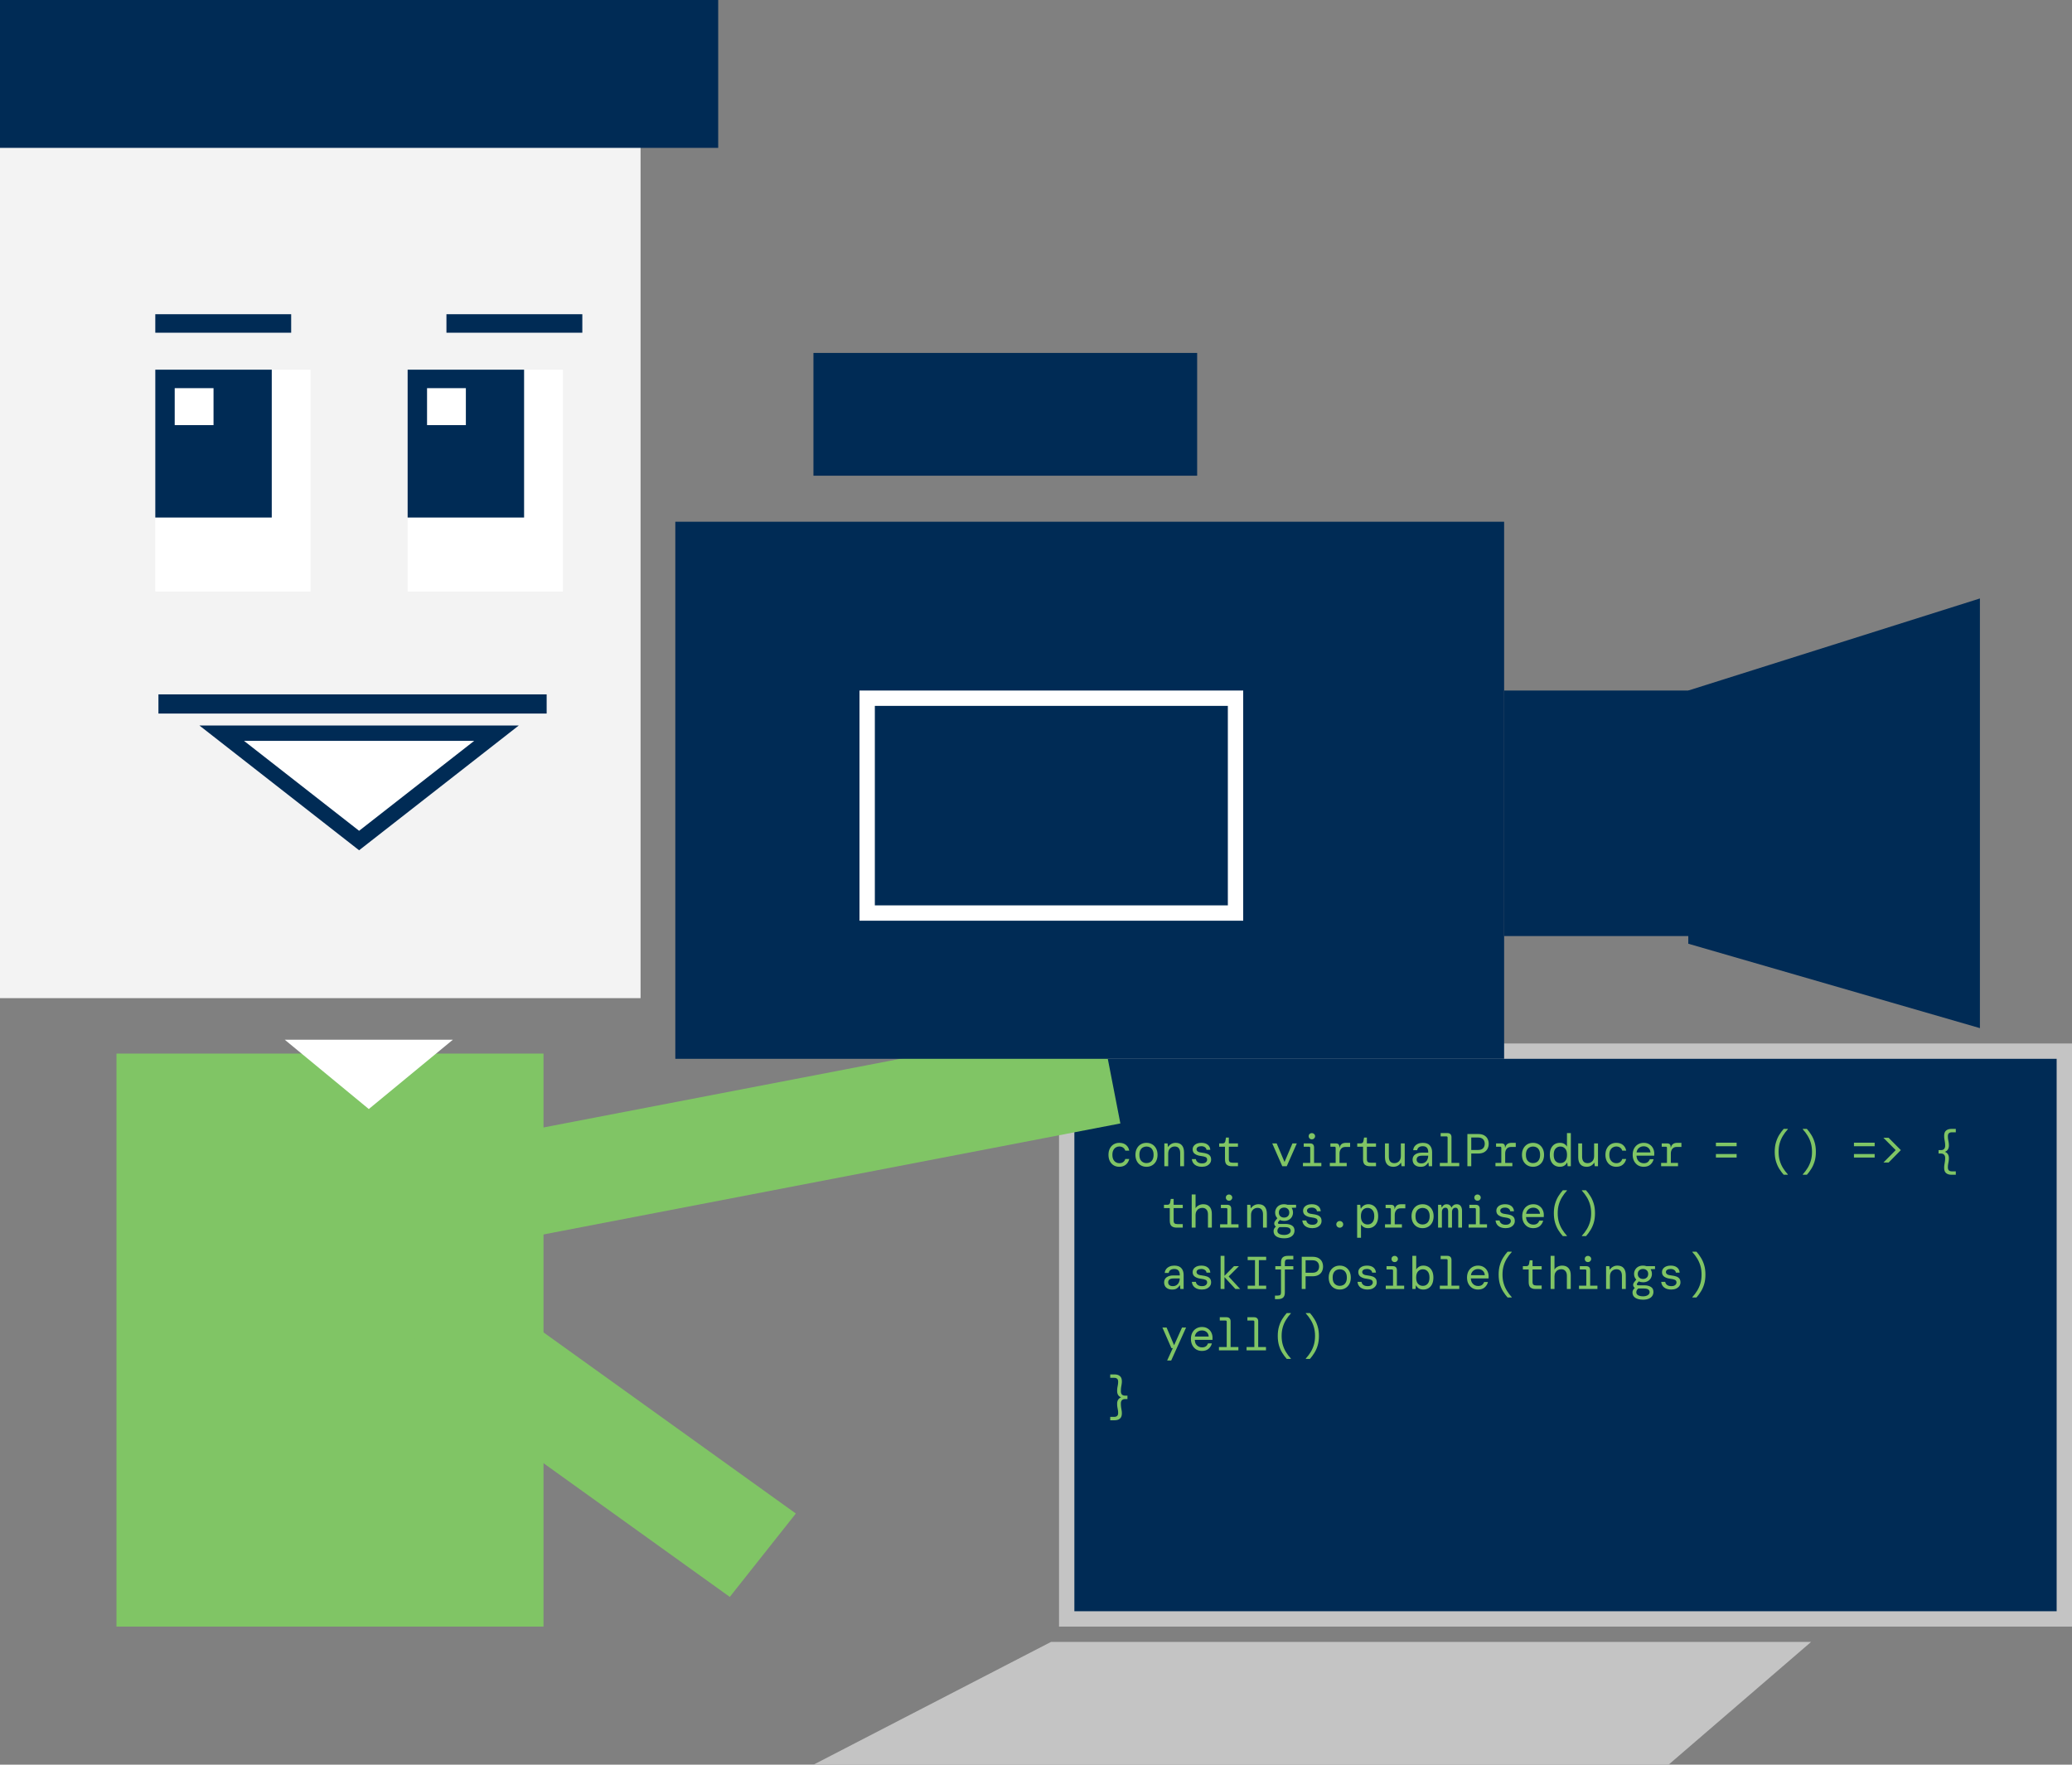 <svg width="135" height="115" viewBox="0 0 135 115" fill="none" xmlns="http://www.w3.org/2000/svg">
<rect x="0" y="0" width="135" height="115" fill="#808080" stroke="none"/>
<rect x="69.5" y="68.5" width="65" height="37" fill="#002B55" stroke="#C4C4C4"/>
<rect width="40.506" height="6.844" transform="matrix(-0.982 0.189 0.191 0.982 71.69 66.491)" fill="#80C565"/>
<rect width="41.735" height="59.023" transform="matrix(-1 0 0 1 41.735 6.023)" fill="#F3F3F3"/>
<rect width="8.853" height="1.205" transform="matrix(-1 0 0 1 37.941 20.477)" fill="#002B55"/>
<rect width="8.853" height="1.205" transform="matrix(-1 0 0 1 18.971 20.477)" fill="#002B55"/>
<rect width="46.794" height="9.636" transform="matrix(-1 0 0 1 46.794 0)" fill="#002B55"/>
<rect width="10.118" height="14.454" transform="matrix(-1 0 0 1 36.676 24.091)" fill="white"/>
<rect width="7.588" height="9.636" transform="matrix(-1 0 0 1 34.147 24.091)" fill="#002B55"/>
<rect width="2.529" height="2.409" transform="matrix(-1 0 0 1 30.353 25.295)" fill="white"/>
<rect width="10.118" height="14.454" transform="matrix(-1 0 0 1 20.235 24.091)" fill="white"/>
<rect width="7.588" height="9.636" transform="matrix(-1 0 0 1 17.706 24.091)" fill="#002B55"/>
<rect width="2.529" height="2.409" transform="matrix(-1 0 0 1 13.912 25.295)" fill="white"/>
<path d="M32.35 47.778L23.397 54.775L14.444 47.778H32.35Z" fill="white" stroke="#002B55"/>
<rect width="27.823" height="37.341" transform="matrix(-1 0 0 1 35.412 68.659)" fill="#80C565"/>
<path d="M24.029 72.273L18.553 67.756H29.506L24.029 72.273Z" fill="white"/>
<rect width="26.603" height="6.931" transform="matrix(-0.812 -0.583 -0.621 0.784 51.853 98.632)" fill="#80C565"/>
<rect x="10.323" y="45.25" width="25.294" height="1.25" fill="#002B55"/>
<rect x="44" y="34" width="54" height="35" fill="#002B55"/>
<rect x="53" y="23" width="25" height="8" fill="#002B55"/>
<path d="M110 45L129 39V67L110 61.5V45Z" fill="#002B55"/>
<rect x="98" y="45" width="25" height="16" fill="#002B55"/>
<path d="M68.476 107H118L108.714 115H53L68.476 107Z" fill="#C4C4C4"/>
<rect x="56.5" y="45.5" width="24" height="14" stroke="white"/>
<path d="M72.924 76.036C72.79 76.036 72.67 76.005 72.564 75.943C72.46 75.881 72.377 75.792 72.315 75.676C72.253 75.558 72.222 75.418 72.222 75.256C72.222 75.094 72.253 74.955 72.315 74.839C72.377 74.721 72.461 74.631 72.567 74.569C72.675 74.507 72.794 74.476 72.924 74.476C73.108 74.476 73.255 74.522 73.365 74.614C73.475 74.706 73.545 74.829 73.575 74.983H73.317C73.293 74.901 73.247 74.836 73.179 74.788C73.111 74.738 73.025 74.713 72.921 74.713C72.845 74.713 72.773 74.733 72.705 74.773C72.637 74.813 72.582 74.873 72.54 74.953C72.498 75.033 72.477 75.134 72.477 75.256C72.477 75.378 72.498 75.48 72.54 75.562C72.582 75.642 72.637 75.702 72.705 75.742C72.773 75.782 72.845 75.802 72.921 75.802C73.031 75.802 73.118 75.777 73.182 75.727C73.248 75.677 73.293 75.611 73.317 75.529H73.575C73.537 75.687 73.462 75.811 73.35 75.901C73.24 75.991 73.098 76.036 72.924 76.036ZM74.699 76.036C74.559 76.036 74.435 76.004 74.327 75.94C74.219 75.876 74.134 75.786 74.072 75.67C74.01 75.552 73.979 75.414 73.979 75.256C73.979 75.098 74.01 74.961 74.072 74.845C74.134 74.727 74.219 74.636 74.327 74.572C74.435 74.508 74.559 74.476 74.699 74.476C74.839 74.476 74.963 74.508 75.071 74.572C75.179 74.636 75.264 74.727 75.326 74.845C75.388 74.961 75.419 75.098 75.419 75.256C75.419 75.414 75.388 75.552 75.326 75.67C75.264 75.786 75.179 75.876 75.071 75.94C74.963 76.004 74.839 76.036 74.699 76.036ZM74.699 75.796C74.785 75.796 74.863 75.777 74.933 75.739C75.003 75.701 75.058 75.642 75.098 75.562C75.14 75.482 75.161 75.38 75.161 75.256C75.161 75.132 75.14 75.03 75.098 74.95C75.058 74.87 75.003 74.811 74.933 74.773C74.863 74.735 74.785 74.716 74.699 74.716C74.615 74.716 74.538 74.735 74.468 74.773C74.398 74.811 74.342 74.87 74.3 74.95C74.258 75.03 74.237 75.132 74.237 75.256C74.237 75.442 74.282 75.579 74.372 75.667C74.462 75.753 74.571 75.796 74.699 75.796ZM75.862 76V74.512H76.072L76.099 74.737H76.114C76.154 74.665 76.217 74.604 76.303 74.554C76.389 74.502 76.488 74.476 76.6 74.476C76.782 74.476 76.918 74.53 77.008 74.638C77.1 74.746 77.146 74.902 77.146 75.106V76H76.894V75.136C76.894 75.004 76.865 74.901 76.807 74.827C76.749 74.751 76.659 74.713 76.537 74.713C76.419 74.713 76.319 74.754 76.237 74.836C76.155 74.916 76.114 75.032 76.114 75.184V76H75.862ZM78.311 76.036C78.121 76.036 77.968 75.992 77.85 75.904C77.734 75.814 77.668 75.691 77.654 75.535H77.915C77.927 75.617 77.968 75.684 78.035 75.736C78.106 75.788 78.2 75.814 78.317 75.814C78.43 75.814 78.513 75.79 78.567 75.742C78.623 75.694 78.65 75.639 78.65 75.577C78.65 75.493 78.618 75.436 78.552 75.406C78.486 75.374 78.386 75.35 78.254 75.334C78.097 75.316 77.966 75.273 77.862 75.205C77.757 75.137 77.706 75.035 77.706 74.899C77.706 74.777 77.757 74.676 77.859 74.596C77.96 74.516 78.1 74.476 78.275 74.476C78.45 74.476 78.587 74.516 78.686 74.596C78.787 74.674 78.844 74.786 78.858 74.932H78.609C78.603 74.86 78.567 74.803 78.504 74.761C78.442 74.717 78.364 74.695 78.269 74.695C78.171 74.695 78.096 74.714 78.041 74.752C77.987 74.788 77.96 74.836 77.96 74.896C77.96 74.956 77.99 75.006 78.05 75.046C78.112 75.084 78.21 75.109 78.341 75.121C78.445 75.133 78.54 75.153 78.626 75.181C78.713 75.209 78.781 75.253 78.831 75.313C78.882 75.373 78.909 75.457 78.909 75.565C78.91 75.655 78.885 75.736 78.834 75.808C78.784 75.878 78.713 75.934 78.624 75.976C78.534 76.016 78.43 76.036 78.311 76.036ZM80.251 76C80.115 76 80.008 75.967 79.93 75.901C79.852 75.835 79.813 75.716 79.813 75.544V74.728H79.435V74.512H79.66C79.762 74.512 79.821 74.462 79.837 74.362L79.879 74.131H80.065V74.512H80.659V74.728H80.065V75.544C80.065 75.628 80.084 75.687 80.122 75.721C80.162 75.755 80.23 75.772 80.326 75.772H80.659V76H80.251ZM83.546 76L82.892 74.512H83.18L83.693 75.724L84.209 74.512H84.494L83.837 76H83.546ZM85.474 74.248C85.414 74.248 85.364 74.228 85.324 74.188C85.284 74.148 85.264 74.1 85.264 74.044C85.264 73.986 85.284 73.938 85.324 73.9C85.364 73.86 85.414 73.84 85.474 73.84C85.532 73.84 85.581 73.86 85.621 73.9C85.663 73.938 85.684 73.986 85.684 74.044C85.684 74.1 85.663 74.148 85.621 74.188C85.581 74.228 85.532 74.248 85.474 74.248ZM84.892 76V75.784H85.366V74.803C85.366 74.753 85.341 74.728 85.291 74.728H84.943V74.512H85.351C85.529 74.512 85.618 74.601 85.618 74.779V75.784H86.092V76H84.892ZM86.643 76V75.784H87.024V74.803C87.024 74.753 87 74.728 86.952 74.728H86.682V74.512H87.045C87.111 74.512 87.164 74.53 87.204 74.566C87.244 74.602 87.264 74.655 87.264 74.725V74.788H87.276C87.3 74.688 87.345 74.611 87.411 74.557C87.479 74.503 87.573 74.476 87.693 74.476H87.966V74.743H87.657C87.535 74.743 87.441 74.784 87.375 74.866C87.309 74.946 87.276 75.049 87.276 75.175V75.784H87.744V76H86.643ZM89.246 76C89.109 76 89.002 75.967 88.924 75.901C88.847 75.835 88.808 75.716 88.808 75.544V74.728H88.43V74.512H88.654C88.757 74.512 88.816 74.462 88.832 74.362L88.874 74.131H89.059V74.512H89.653V74.728H89.059V75.544C89.059 75.628 89.079 75.687 89.117 75.721C89.156 75.755 89.225 75.772 89.32 75.772H89.653V76H89.246ZM90.783 76.036C90.603 76.036 90.467 75.982 90.375 75.874C90.283 75.766 90.237 75.61 90.237 75.406V74.512H90.489V75.376C90.489 75.508 90.518 75.612 90.576 75.688C90.636 75.762 90.726 75.799 90.846 75.799C90.966 75.799 91.067 75.759 91.149 75.679C91.231 75.597 91.272 75.48 91.272 75.328V74.512H91.524V76H91.314L91.287 75.775H91.272C91.232 75.847 91.169 75.909 91.083 75.961C90.997 76.011 90.897 76.036 90.783 76.036ZM92.561 76.036C92.443 76.036 92.345 76.015 92.267 75.973C92.189 75.931 92.131 75.876 92.093 75.808C92.055 75.738 92.036 75.662 92.036 75.58C92.036 75.428 92.091 75.313 92.201 75.235C92.313 75.155 92.462 75.115 92.648 75.115H93.056V75.085C93.056 74.825 92.937 74.695 92.699 74.695C92.603 74.695 92.522 74.716 92.456 74.758C92.392 74.8 92.351 74.866 92.333 74.956H92.075C92.085 74.856 92.118 74.77 92.174 74.698C92.232 74.626 92.306 74.571 92.396 74.533C92.486 74.495 92.587 74.476 92.699 74.476C92.911 74.476 93.065 74.532 93.161 74.644C93.259 74.754 93.308 74.901 93.308 75.085V76H93.092L93.071 75.769H93.05C93.006 75.841 92.947 75.904 92.873 75.958C92.801 76.01 92.697 76.036 92.561 76.036ZM92.606 75.814C92.702 75.814 92.783 75.791 92.849 75.745C92.917 75.699 92.968 75.638 93.002 75.562C93.038 75.486 93.056 75.403 93.056 75.313H92.669C92.533 75.313 92.437 75.336 92.381 75.382C92.327 75.428 92.3 75.489 92.3 75.565C92.3 75.643 92.326 75.704 92.378 75.748C92.43 75.792 92.506 75.814 92.606 75.814ZM93.811 76V75.784H94.318V74.131C94.318 74.081 94.293 74.056 94.243 74.056H93.865V73.84H94.303C94.389 73.84 94.455 73.863 94.501 73.909C94.547 73.955 94.57 74.021 94.57 74.107V75.784H95.077V76H93.811ZM95.607 76V73.9H96.306C96.466 73.9 96.597 73.929 96.699 73.987C96.801 74.045 96.876 74.122 96.924 74.218C96.972 74.314 96.996 74.42 96.996 74.536C96.996 74.652 96.972 74.758 96.924 74.854C96.876 74.95 96.801 75.027 96.699 75.085C96.597 75.143 96.466 75.172 96.306 75.172H95.859V76H95.607ZM95.859 74.941H96.3C96.448 74.941 96.558 74.904 96.63 74.83C96.702 74.754 96.738 74.656 96.738 74.536C96.738 74.416 96.702 74.318 96.63 74.242C96.558 74.166 96.448 74.128 96.3 74.128H95.859V74.941ZM97.436 76V75.784H97.817V74.803C97.817 74.753 97.793 74.728 97.745 74.728H97.475V74.512H97.838C97.904 74.512 97.957 74.53 97.997 74.566C98.037 74.602 98.057 74.655 98.057 74.725V74.788H98.069C98.093 74.688 98.138 74.611 98.204 74.557C98.272 74.503 98.366 74.476 98.486 74.476H98.759V74.743H98.45C98.328 74.743 98.234 74.784 98.168 74.866C98.102 74.946 98.069 75.049 98.069 75.175V75.784H98.537V76H97.436ZM99.882 76.036C99.742 76.036 99.618 76.004 99.51 75.94C99.402 75.876 99.317 75.786 99.255 75.67C99.193 75.552 99.162 75.414 99.162 75.256C99.162 75.098 99.193 74.961 99.255 74.845C99.317 74.727 99.402 74.636 99.51 74.572C99.618 74.508 99.742 74.476 99.882 74.476C100.022 74.476 100.146 74.508 100.254 74.572C100.362 74.636 100.447 74.727 100.509 74.845C100.571 74.961 100.602 75.098 100.602 75.256C100.602 75.414 100.571 75.552 100.509 75.67C100.447 75.786 100.362 75.876 100.254 75.94C100.146 76.004 100.022 76.036 99.882 76.036ZM99.882 75.796C99.968 75.796 100.046 75.777 100.116 75.739C100.186 75.701 100.241 75.642 100.281 75.562C100.323 75.482 100.344 75.38 100.344 75.256C100.344 75.132 100.323 75.03 100.281 74.95C100.241 74.87 100.186 74.811 100.116 74.773C100.046 74.735 99.968 74.716 99.882 74.716C99.798 74.716 99.721 74.735 99.651 74.773C99.581 74.811 99.525 74.87 99.483 74.95C99.441 75.03 99.42 75.132 99.42 75.256C99.42 75.442 99.465 75.579 99.555 75.667C99.645 75.753 99.754 75.796 99.882 75.796ZM101.63 76.036C101.504 76.036 101.391 76.006 101.291 75.946C101.193 75.886 101.116 75.798 101.06 75.682C101.004 75.564 100.976 75.421 100.976 75.253C100.976 75.087 101.004 74.946 101.06 74.83C101.116 74.714 101.193 74.626 101.291 74.566C101.391 74.506 101.504 74.476 101.63 74.476C101.748 74.476 101.845 74.499 101.921 74.545C101.999 74.591 102.057 74.651 102.095 74.725V73.84H102.347V76H102.14L102.113 75.769H102.095C102.055 75.851 101.996 75.916 101.918 75.964C101.84 76.012 101.744 76.036 101.63 76.036ZM101.663 75.796C101.789 75.796 101.893 75.752 101.975 75.664C102.057 75.574 102.098 75.438 102.098 75.256C102.098 75.074 102.057 74.939 101.975 74.851C101.893 74.761 101.789 74.716 101.663 74.716C101.537 74.716 101.433 74.761 101.351 74.851C101.271 74.939 101.231 75.074 101.231 75.256C101.231 75.438 101.271 75.574 101.351 75.664C101.433 75.752 101.537 75.796 101.663 75.796ZM103.375 76.036C103.195 76.036 103.059 75.982 102.967 75.874C102.875 75.766 102.829 75.61 102.829 75.406V74.512H103.081V75.376C103.081 75.508 103.11 75.612 103.168 75.688C103.228 75.762 103.318 75.799 103.438 75.799C103.558 75.799 103.659 75.759 103.741 75.679C103.823 75.597 103.864 75.48 103.864 75.328V74.512H104.116V76H103.906L103.879 75.775H103.864C103.824 75.847 103.761 75.909 103.675 75.961C103.589 76.011 103.489 76.036 103.375 76.036ZM105.303 76.036C105.169 76.036 105.049 76.005 104.943 75.943C104.839 75.881 104.756 75.792 104.694 75.676C104.632 75.558 104.601 75.418 104.601 75.256C104.601 75.094 104.632 74.955 104.694 74.839C104.756 74.721 104.84 74.631 104.946 74.569C105.054 74.507 105.173 74.476 105.303 74.476C105.487 74.476 105.634 74.522 105.744 74.614C105.854 74.706 105.924 74.829 105.954 74.983H105.696C105.672 74.901 105.626 74.836 105.558 74.788C105.49 74.738 105.404 74.713 105.3 74.713C105.224 74.713 105.152 74.733 105.084 74.773C105.016 74.813 104.961 74.873 104.919 74.953C104.877 75.033 104.856 75.134 104.856 75.256C104.856 75.378 104.877 75.48 104.919 75.562C104.961 75.642 105.016 75.702 105.084 75.742C105.152 75.782 105.224 75.802 105.3 75.802C105.41 75.802 105.497 75.777 105.561 75.727C105.627 75.677 105.672 75.611 105.696 75.529H105.954C105.916 75.687 105.841 75.811 105.729 75.901C105.619 75.991 105.477 76.036 105.303 76.036ZM107.093 76.036C106.953 76.036 106.829 76.004 106.721 75.94C106.615 75.874 106.531 75.783 106.469 75.667C106.407 75.549 106.376 75.412 106.376 75.256C106.376 75.1 106.406 74.964 106.466 74.848C106.528 74.73 106.613 74.639 106.721 74.575C106.829 74.509 106.955 74.476 107.099 74.476C107.243 74.476 107.366 74.509 107.468 74.575C107.57 74.639 107.648 74.724 107.702 74.83C107.756 74.936 107.783 75.05 107.783 75.172C107.783 75.194 107.782 75.216 107.78 75.238C107.78 75.26 107.78 75.285 107.78 75.313H106.625C106.631 75.423 106.656 75.515 106.7 75.589C106.746 75.661 106.803 75.715 106.871 75.751C106.941 75.787 107.015 75.805 107.093 75.805C107.203 75.805 107.289 75.782 107.351 75.736C107.413 75.69 107.46 75.626 107.492 75.544H107.741C107.707 75.682 107.636 75.799 107.528 75.895C107.42 75.989 107.275 76.036 107.093 76.036ZM107.093 74.701C106.977 74.701 106.875 74.736 106.787 74.806C106.701 74.876 106.648 74.974 106.628 75.1H107.534C107.526 74.976 107.481 74.879 107.399 74.809C107.319 74.737 107.217 74.701 107.093 74.701ZM108.229 76V75.784H108.61V74.803C108.61 74.753 108.586 74.728 108.538 74.728H108.268V74.512H108.631C108.697 74.512 108.75 74.53 108.79 74.566C108.83 74.602 108.85 74.655 108.85 74.725V74.788H108.862C108.886 74.688 108.931 74.611 108.997 74.557C109.065 74.503 109.159 74.476 109.279 74.476H109.552V74.743H109.243C109.121 74.743 109.027 74.784 108.961 74.866C108.895 74.946 108.862 75.049 108.862 75.175V75.784H109.33V76H108.229ZM111.799 74.695V74.467H113.149V74.695H111.799ZM111.799 75.433V75.205H113.149V75.433H111.799ZM116.216 76.555C116.112 76.439 116.015 76.309 115.925 76.165C115.837 76.023 115.766 75.862 115.712 75.682C115.658 75.5 115.631 75.293 115.631 75.061C115.631 74.829 115.658 74.623 115.712 74.443C115.766 74.261 115.837 74.099 115.925 73.957C116.015 73.813 116.112 73.683 116.216 73.567H116.483V73.594C116.363 73.724 116.258 73.863 116.168 74.011C116.078 74.157 116.008 74.316 115.958 74.488C115.908 74.66 115.883 74.851 115.883 75.061C115.883 75.271 115.908 75.462 115.958 75.634C116.008 75.806 116.078 75.965 116.168 76.111C116.258 76.259 116.363 76.398 116.483 76.528V76.555H116.216ZM117.46 76.555V76.528C117.58 76.398 117.685 76.259 117.775 76.111C117.865 75.965 117.935 75.806 117.985 75.634C118.035 75.462 118.06 75.271 118.06 75.061C118.06 74.851 118.035 74.66 117.985 74.488C117.935 74.316 117.865 74.157 117.775 74.011C117.685 73.863 117.58 73.724 117.46 73.594V73.567H117.727C117.831 73.683 117.927 73.813 118.015 73.957C118.105 74.099 118.177 74.261 118.231 74.443C118.285 74.623 118.312 74.829 118.312 75.061C118.312 75.293 118.285 75.5 118.231 75.682C118.177 75.862 118.105 76.023 118.015 76.165C117.927 76.309 117.831 76.439 117.727 76.555H117.46ZM120.793 74.695V74.467H122.143V74.695H120.793ZM120.793 75.433V75.205H122.143V75.433H120.793ZM122.712 75.76L123.504 74.959V74.941L122.712 74.146H123.051L123.849 74.95L123.051 75.76H122.712ZM127.141 76.555C126.997 76.555 126.882 76.519 126.796 76.447C126.712 76.377 126.67 76.264 126.67 76.108C126.67 76.032 126.675 75.964 126.685 75.904C126.697 75.842 126.708 75.776 126.718 75.706C126.73 75.636 126.736 75.552 126.736 75.454C126.736 75.368 126.713 75.3 126.667 75.25C126.623 75.198 126.55 75.172 126.448 75.172H126.307V74.95H126.448C126.55 74.95 126.623 74.925 126.667 74.875C126.713 74.823 126.736 74.754 126.736 74.668C126.736 74.568 126.73 74.484 126.718 74.416C126.708 74.346 126.697 74.281 126.685 74.221C126.675 74.159 126.67 74.09 126.67 74.014C126.67 73.858 126.712 73.745 126.796 73.675C126.882 73.603 126.997 73.567 127.141 73.567H127.429V73.789H127.168C127.086 73.789 127.023 73.809 126.979 73.849C126.935 73.887 126.913 73.951 126.913 74.041C126.913 74.121 126.918 74.191 126.928 74.251C126.94 74.309 126.951 74.369 126.961 74.431C126.973 74.491 126.979 74.564 126.979 74.65C126.979 74.756 126.956 74.844 126.91 74.914C126.864 74.982 126.804 75.029 126.73 75.055V75.067C126.804 75.093 126.864 75.141 126.91 75.211C126.956 75.279 126.979 75.366 126.979 75.472C126.979 75.558 126.973 75.632 126.961 75.694C126.951 75.754 126.94 75.814 126.928 75.874C126.918 75.932 126.913 76.001 126.913 76.081C126.913 76.171 126.935 76.235 126.979 76.273C127.023 76.313 127.086 76.333 127.168 76.333H127.429V76.555H127.141ZM76.654 80C76.518 80 76.411 79.967 76.333 79.901C76.255 79.835 76.216 79.716 76.216 79.544V78.728H75.838V78.512H76.063C76.165 78.512 76.224 78.462 76.24 78.362L76.282 78.131H76.468V78.512H77.062V78.728H76.468V79.544C76.468 79.628 76.487 79.687 76.525 79.721C76.565 79.755 76.633 79.772 76.729 79.772H77.062V80H76.654ZM77.645 80V77.84H77.897V78.737C77.938 78.661 78.004 78.599 78.096 78.551C78.188 78.501 78.288 78.476 78.398 78.476C78.581 78.476 78.719 78.531 78.812 78.641C78.909 78.751 78.957 78.905 78.957 79.103V80H78.704V79.136C78.704 79.002 78.671 78.898 78.606 78.824C78.541 78.75 78.451 78.713 78.335 78.713C78.255 78.713 78.183 78.731 78.117 78.767C78.05 78.803 77.998 78.856 77.957 78.926C77.918 78.996 77.897 79.082 77.897 79.184V80H77.645ZM80.077 78.248C80.017 78.248 79.967 78.228 79.927 78.188C79.887 78.148 79.867 78.1 79.867 78.044C79.867 77.986 79.887 77.938 79.927 77.9C79.967 77.86 80.017 77.84 80.077 77.84C80.135 77.84 80.184 77.86 80.224 77.9C80.266 77.938 80.287 77.986 80.287 78.044C80.287 78.1 80.266 78.148 80.224 78.188C80.184 78.228 80.135 78.248 80.077 78.248ZM79.495 80V79.784H79.969V78.803C79.969 78.753 79.944 78.728 79.894 78.728H79.546V78.512H79.954C80.132 78.512 80.221 78.601 80.221 78.779V79.784H80.695V80H79.495ZM81.258 80V78.512H81.468L81.495 78.737H81.51C81.55 78.665 81.613 78.604 81.699 78.554C81.785 78.502 81.884 78.476 81.996 78.476C82.178 78.476 82.314 78.53 82.404 78.638C82.496 78.746 82.542 78.902 82.542 79.106V80H82.29V79.136C82.29 79.004 82.261 78.901 82.203 78.827C82.145 78.751 82.055 78.713 81.933 78.713C81.815 78.713 81.715 78.754 81.633 78.836C81.551 78.916 81.51 79.032 81.51 79.184V80H81.258ZM83.666 79.562C83.562 79.562 83.469 79.543 83.387 79.505L83.285 79.628C83.263 79.658 83.257 79.688 83.267 79.718C83.279 79.746 83.308 79.76 83.354 79.76H83.747C83.925 79.76 84.069 79.795 84.179 79.865C84.289 79.933 84.344 80.042 84.344 80.192C84.344 80.282 84.321 80.365 84.275 80.441C84.229 80.517 84.156 80.578 84.056 80.624C83.958 80.672 83.829 80.696 83.669 80.696C83.461 80.696 83.294 80.657 83.168 80.579C83.042 80.501 82.979 80.382 82.979 80.222C82.979 80.164 82.993 80.11 83.021 80.06C83.051 80.012 83.088 79.969 83.132 79.931C83.074 79.895 83.038 79.841 83.024 79.769C83.012 79.697 83.034 79.626 83.09 79.556L83.225 79.388C83.129 79.288 83.081 79.165 83.081 79.019C83.081 78.923 83.104 78.834 83.15 78.752C83.196 78.668 83.262 78.601 83.348 78.551C83.436 78.501 83.542 78.476 83.666 78.476C83.746 78.476 83.82 78.488 83.888 78.512H84.446V78.701L84.167 78.71V78.731C84.219 78.817 84.245 78.913 84.245 79.019C84.245 79.115 84.222 79.205 84.176 79.289C84.132 79.371 84.066 79.437 83.978 79.487C83.892 79.537 83.788 79.562 83.666 79.562ZM83.666 79.346C83.764 79.346 83.844 79.317 83.906 79.259C83.97 79.201 84.002 79.121 84.002 79.019C84.002 78.917 83.97 78.838 83.906 78.782C83.844 78.724 83.764 78.695 83.666 78.695C83.566 78.695 83.484 78.724 83.42 78.782C83.356 78.838 83.324 78.917 83.324 79.019C83.324 79.121 83.356 79.201 83.42 79.259C83.484 79.317 83.566 79.346 83.666 79.346ZM83.228 80.213C83.228 80.301 83.269 80.367 83.351 80.411C83.433 80.455 83.539 80.477 83.669 80.477C83.795 80.477 83.897 80.452 83.975 80.402C84.055 80.352 84.095 80.285 84.095 80.201C84.095 80.135 84.067 80.079 84.011 80.033C83.955 79.989 83.852 79.967 83.702 79.967H83.363C83.273 80.033 83.228 80.115 83.228 80.213ZM85.507 80.036C85.317 80.036 85.163 79.992 85.045 79.904C84.929 79.814 84.864 79.691 84.85 79.535H85.111C85.123 79.617 85.163 79.684 85.231 79.736C85.301 79.788 85.395 79.814 85.513 79.814C85.625 79.814 85.708 79.79 85.762 79.742C85.818 79.694 85.846 79.639 85.846 79.577C85.846 79.493 85.813 79.436 85.747 79.406C85.681 79.374 85.582 79.35 85.45 79.334C85.292 79.316 85.161 79.273 85.057 79.205C84.953 79.137 84.901 79.035 84.901 78.899C84.901 78.777 84.952 78.676 85.054 78.596C85.156 78.516 85.295 78.476 85.471 78.476C85.645 78.476 85.782 78.516 85.882 78.596C85.982 78.674 86.039 78.786 86.053 78.932H85.804C85.798 78.86 85.763 78.803 85.699 78.761C85.637 78.717 85.559 78.695 85.465 78.695C85.367 78.695 85.291 78.714 85.237 78.752C85.183 78.788 85.156 78.836 85.156 78.896C85.156 78.956 85.186 79.006 85.246 79.046C85.308 79.084 85.405 79.109 85.537 79.121C85.641 79.133 85.736 79.153 85.822 79.181C85.908 79.209 85.976 79.253 86.026 79.313C86.078 79.373 86.104 79.457 86.104 79.565C86.106 79.655 86.081 79.736 86.029 79.808C85.979 79.878 85.909 79.934 85.819 79.976C85.729 80.016 85.625 80.036 85.507 80.036ZM87.291 80.006C87.229 80.006 87.176 79.985 87.132 79.943C87.088 79.901 87.066 79.849 87.066 79.787C87.066 79.727 87.088 79.676 87.132 79.634C87.176 79.592 87.229 79.571 87.291 79.571C87.353 79.571 87.406 79.592 87.45 79.634C87.494 79.676 87.516 79.727 87.516 79.787C87.516 79.849 87.494 79.901 87.45 79.943C87.406 79.985 87.353 80.006 87.291 80.006ZM88.424 80.66V78.512H88.627L88.657 78.758H88.675C88.713 78.678 88.775 78.611 88.859 78.557C88.942 78.503 89.041 78.476 89.156 78.476C89.275 78.476 89.383 78.506 89.48 78.566C89.578 78.626 89.654 78.715 89.71 78.833C89.766 78.949 89.794 79.091 89.794 79.259C89.794 79.425 89.766 79.566 89.707 79.682C89.651 79.798 89.573 79.886 89.474 79.946C89.376 80.006 89.263 80.036 89.135 80.036C89.02 80.036 88.924 80.012 88.844 79.964C88.766 79.914 88.71 79.856 88.675 79.79V80.66H88.424ZM89.105 79.796C89.231 79.796 89.335 79.752 89.416 79.664C89.499 79.574 89.54 79.438 89.54 79.256C89.54 79.074 89.499 78.939 89.416 78.851C89.335 78.761 89.231 78.716 89.105 78.716C88.978 78.716 88.874 78.761 88.793 78.851C88.71 78.939 88.669 79.074 88.669 79.256C88.669 79.438 88.71 79.574 88.793 79.664C88.874 79.752 88.978 79.796 89.105 79.796ZM90.24 80V79.784H90.621V78.803C90.621 78.753 90.597 78.728 90.549 78.728H90.279V78.512H90.642C90.708 78.512 90.761 78.53 90.801 78.566C90.841 78.602 90.861 78.655 90.861 78.725V78.788H90.873C90.897 78.688 90.942 78.611 91.008 78.557C91.076 78.503 91.17 78.476 91.29 78.476H91.563V78.743H91.254C91.132 78.743 91.038 78.784 90.972 78.866C90.906 78.946 90.873 79.049 90.873 79.175V79.784H91.341V80H90.24ZM92.687 80.036C92.547 80.036 92.423 80.004 92.315 79.94C92.207 79.876 92.122 79.786 92.06 79.67C91.998 79.552 91.967 79.414 91.967 79.256C91.967 79.098 91.998 78.961 92.06 78.845C92.122 78.727 92.207 78.636 92.315 78.572C92.423 78.508 92.547 78.476 92.687 78.476C92.827 78.476 92.951 78.508 93.059 78.572C93.167 78.636 93.252 78.727 93.314 78.845C93.376 78.961 93.407 79.098 93.407 79.256C93.407 79.414 93.376 79.552 93.314 79.67C93.252 79.786 93.167 79.876 93.059 79.94C92.951 80.004 92.827 80.036 92.687 80.036ZM92.687 79.796C92.773 79.796 92.851 79.777 92.921 79.739C92.991 79.701 93.046 79.642 93.086 79.562C93.128 79.482 93.149 79.38 93.149 79.256C93.149 79.132 93.128 79.03 93.086 78.95C93.046 78.87 92.991 78.811 92.921 78.773C92.851 78.735 92.773 78.716 92.687 78.716C92.603 78.716 92.526 78.735 92.456 78.773C92.386 78.811 92.33 78.87 92.288 78.95C92.246 79.03 92.225 79.132 92.225 79.256C92.225 79.442 92.27 79.579 92.36 79.667C92.45 79.753 92.559 79.796 92.687 79.796ZM93.697 80V78.512H93.904L93.931 78.686H93.946C93.972 78.626 94.011 78.576 94.063 78.536C94.117 78.496 94.182 78.476 94.258 78.476C94.334 78.476 94.398 78.495 94.45 78.533C94.504 78.569 94.543 78.62 94.567 78.686H94.579C94.605 78.626 94.647 78.576 94.705 78.536C94.763 78.496 94.833 78.476 94.915 78.476C95.029 78.476 95.114 78.515 95.17 78.593C95.228 78.669 95.257 78.771 95.257 78.899V80H95.011V78.938C95.011 78.866 94.996 78.809 94.966 78.767C94.938 78.725 94.892 78.704 94.828 78.704C94.762 78.704 94.708 78.729 94.666 78.779C94.624 78.829 94.603 78.9 94.603 78.992V80H94.354V78.938C94.354 78.866 94.34 78.809 94.312 78.767C94.284 78.725 94.238 78.704 94.174 78.704C94.108 78.704 94.053 78.729 94.009 78.779C93.967 78.829 93.946 78.9 93.946 78.992V80H93.697ZM96.267 78.248C96.207 78.248 96.157 78.228 96.117 78.188C96.077 78.148 96.057 78.1 96.057 78.044C96.057 77.986 96.077 77.938 96.117 77.9C96.157 77.86 96.207 77.84 96.267 77.84C96.325 77.84 96.374 77.86 96.414 77.9C96.456 77.938 96.477 77.986 96.477 78.044C96.477 78.1 96.456 78.148 96.414 78.188C96.374 78.228 96.325 78.248 96.267 78.248ZM95.685 80V79.784H96.159V78.803C96.159 78.753 96.134 78.728 96.084 78.728H95.736V78.512H96.144C96.322 78.512 96.411 78.601 96.411 78.779V79.784H96.885V80H95.685ZM98.099 80.036C97.909 80.036 97.755 79.992 97.637 79.904C97.521 79.814 97.456 79.691 97.442 79.535H97.703C97.715 79.617 97.755 79.684 97.823 79.736C97.893 79.788 97.987 79.814 98.105 79.814C98.217 79.814 98.3 79.79 98.354 79.742C98.41 79.694 98.438 79.639 98.438 79.577C98.438 79.493 98.405 79.436 98.339 79.406C98.273 79.374 98.174 79.35 98.042 79.334C97.884 79.316 97.753 79.273 97.649 79.205C97.545 79.137 97.493 79.035 97.493 78.899C97.493 78.777 97.544 78.676 97.646 78.596C97.748 78.516 97.887 78.476 98.063 78.476C98.237 78.476 98.374 78.516 98.474 78.596C98.574 78.674 98.631 78.786 98.645 78.932H98.396C98.39 78.86 98.355 78.803 98.291 78.761C98.229 78.717 98.151 78.695 98.057 78.695C97.959 78.695 97.883 78.714 97.829 78.752C97.775 78.788 97.748 78.836 97.748 78.896C97.748 78.956 97.778 79.006 97.838 79.046C97.9 79.084 97.997 79.109 98.129 79.121C98.233 79.133 98.328 79.153 98.414 79.181C98.5 79.209 98.568 79.253 98.618 79.313C98.67 79.373 98.696 79.457 98.696 79.565C98.698 79.655 98.673 79.736 98.621 79.808C98.571 79.878 98.501 79.934 98.411 79.976C98.321 80.016 98.217 80.036 98.099 80.036ZM99.897 80.036C99.757 80.036 99.633 80.004 99.525 79.94C99.419 79.874 99.335 79.783 99.273 79.667C99.211 79.549 99.18 79.412 99.18 79.256C99.18 79.1 99.21 78.964 99.27 78.848C99.332 78.73 99.417 78.639 99.525 78.575C99.633 78.509 99.759 78.476 99.903 78.476C100.047 78.476 100.17 78.509 100.272 78.575C100.374 78.639 100.452 78.724 100.506 78.83C100.56 78.936 100.587 79.05 100.587 79.172C100.587 79.194 100.586 79.216 100.584 79.238C100.584 79.26 100.584 79.285 100.584 79.313H99.429C99.435 79.423 99.46 79.515 99.504 79.589C99.55 79.661 99.607 79.715 99.675 79.751C99.745 79.787 99.819 79.805 99.897 79.805C100.007 79.805 100.093 79.782 100.155 79.736C100.217 79.69 100.264 79.626 100.296 79.544H100.545C100.511 79.682 100.44 79.799 100.332 79.895C100.224 79.989 100.079 80.036 99.897 80.036ZM99.897 78.701C99.781 78.701 99.679 78.736 99.591 78.806C99.505 78.876 99.452 78.974 99.432 79.1H100.338C100.33 78.976 100.285 78.879 100.203 78.809C100.123 78.737 100.021 78.701 99.897 78.701ZM101.825 80.555C101.721 80.439 101.624 80.309 101.534 80.165C101.446 80.023 101.375 79.862 101.321 79.682C101.267 79.5 101.24 79.293 101.24 79.061C101.24 78.829 101.267 78.623 101.321 78.443C101.375 78.261 101.446 78.099 101.534 77.957C101.624 77.813 101.721 77.683 101.825 77.567H102.092V77.594C101.972 77.724 101.867 77.863 101.777 78.011C101.687 78.157 101.617 78.316 101.567 78.488C101.517 78.66 101.492 78.851 101.492 79.061C101.492 79.271 101.517 79.462 101.567 79.634C101.617 79.806 101.687 79.965 101.777 80.111C101.867 80.259 101.972 80.398 102.092 80.528V80.555H101.825ZM103.069 80.555V80.528C103.189 80.398 103.294 80.259 103.384 80.111C103.474 79.965 103.544 79.806 103.594 79.634C103.644 79.462 103.669 79.271 103.669 79.061C103.669 78.851 103.644 78.66 103.594 78.488C103.544 78.316 103.474 78.157 103.384 78.011C103.294 77.863 103.189 77.724 103.069 77.594V77.567H103.336C103.44 77.683 103.536 77.813 103.624 77.957C103.714 78.099 103.786 78.261 103.84 78.443C103.894 78.623 103.921 78.829 103.921 79.061C103.921 79.293 103.894 79.5 103.84 79.682C103.786 79.862 103.714 80.023 103.624 80.165C103.536 80.309 103.44 80.439 103.336 80.555H103.069ZM76.372 84.036C76.254 84.036 76.156 84.015 76.078 83.973C76 83.931 75.942 83.876 75.904 83.808C75.866 83.738 75.847 83.662 75.847 83.58C75.847 83.428 75.902 83.313 76.012 83.235C76.124 83.155 76.273 83.115 76.459 83.115H76.867V83.085C76.867 82.825 76.748 82.695 76.51 82.695C76.414 82.695 76.333 82.716 76.267 82.758C76.203 82.8 76.162 82.866 76.144 82.956H75.886C75.896 82.856 75.929 82.77 75.985 82.698C76.043 82.626 76.117 82.571 76.207 82.533C76.297 82.495 76.398 82.476 76.51 82.476C76.722 82.476 76.876 82.532 76.972 82.644C77.07 82.754 77.119 82.901 77.119 83.085V84H76.903L76.882 83.769H76.861C76.817 83.841 76.758 83.904 76.684 83.958C76.612 84.01 76.508 84.036 76.372 84.036ZM76.417 83.814C76.513 83.814 76.594 83.791 76.66 83.745C76.728 83.699 76.779 83.638 76.813 83.562C76.849 83.486 76.867 83.403 76.867 83.313H76.48C76.344 83.313 76.248 83.336 76.192 83.382C76.138 83.428 76.111 83.489 76.111 83.565C76.111 83.643 76.137 83.704 76.189 83.748C76.241 83.792 76.317 83.814 76.417 83.814ZM78.311 84.036C78.121 84.036 77.968 83.992 77.85 83.904C77.734 83.814 77.668 83.691 77.654 83.535H77.915C77.927 83.617 77.968 83.684 78.035 83.736C78.106 83.788 78.2 83.814 78.317 83.814C78.43 83.814 78.513 83.79 78.567 83.742C78.623 83.694 78.65 83.639 78.65 83.577C78.65 83.493 78.618 83.436 78.552 83.406C78.486 83.374 78.386 83.35 78.254 83.334C78.097 83.316 77.966 83.273 77.862 83.205C77.757 83.137 77.706 83.035 77.706 82.899C77.706 82.777 77.757 82.676 77.859 82.596C77.96 82.516 78.1 82.476 78.275 82.476C78.45 82.476 78.587 82.516 78.686 82.596C78.787 82.674 78.844 82.786 78.858 82.932H78.609C78.603 82.86 78.567 82.803 78.504 82.761C78.442 82.717 78.364 82.695 78.269 82.695C78.171 82.695 78.096 82.714 78.041 82.752C77.987 82.788 77.96 82.836 77.96 82.896C77.96 82.956 77.99 83.006 78.05 83.046C78.112 83.084 78.21 83.109 78.341 83.121C78.445 83.133 78.54 83.153 78.626 83.181C78.713 83.209 78.781 83.253 78.831 83.313C78.882 83.373 78.909 83.457 78.909 83.565C78.91 83.655 78.885 83.736 78.834 83.808C78.784 83.878 78.713 83.934 78.624 83.976C78.534 84.016 78.43 84.036 78.311 84.036ZM79.528 84V81.84H79.78V83.142L80.401 82.512H80.722L80.059 83.175V83.193L80.803 84H80.491L79.78 83.226V84H79.528ZM81.291 84V83.781H81.768V82.119H81.291V81.9H82.497V82.119H82.02V83.781H82.497V84H81.291ZM83.069 84.66V84.429H83.252C83.328 84.429 83.382 84.414 83.414 84.384C83.446 84.354 83.462 84.301 83.462 84.225V82.728H83.093V82.512H83.462V82.275C83.462 82.121 83.499 82.01 83.573 81.942C83.647 81.874 83.759 81.84 83.909 81.84H84.266V82.068H83.924C83.85 82.068 83.796 82.084 83.762 82.116C83.73 82.146 83.714 82.199 83.714 82.275V82.512H84.266V82.728H83.714V84.225C83.714 84.379 83.677 84.49 83.603 84.558C83.529 84.626 83.418 84.66 83.27 84.66H83.069ZM84.814 84V81.9H85.513C85.673 81.9 85.804 81.929 85.906 81.987C86.008 82.045 86.083 82.122 86.131 82.218C86.179 82.314 86.203 82.42 86.203 82.536C86.203 82.652 86.179 82.758 86.131 82.854C86.083 82.95 86.008 83.027 85.906 83.085C85.804 83.143 85.673 83.172 85.513 83.172H85.066V84H84.814ZM85.066 82.941H85.507C85.655 82.941 85.765 82.904 85.837 82.83C85.909 82.754 85.945 82.656 85.945 82.536C85.945 82.416 85.909 82.318 85.837 82.242C85.765 82.166 85.655 82.128 85.507 82.128H85.066V82.941ZM87.291 84.036C87.151 84.036 87.027 84.004 86.919 83.94C86.811 83.876 86.726 83.786 86.664 83.67C86.602 83.552 86.571 83.414 86.571 83.256C86.571 83.098 86.602 82.961 86.664 82.845C86.726 82.727 86.811 82.636 86.919 82.572C87.027 82.508 87.151 82.476 87.291 82.476C87.431 82.476 87.555 82.508 87.663 82.572C87.771 82.636 87.856 82.727 87.918 82.845C87.98 82.961 88.011 83.098 88.011 83.256C88.011 83.414 87.98 83.552 87.918 83.67C87.856 83.786 87.771 83.876 87.663 83.94C87.555 84.004 87.431 84.036 87.291 84.036ZM87.291 83.796C87.377 83.796 87.455 83.777 87.525 83.739C87.595 83.701 87.65 83.642 87.69 83.562C87.732 83.482 87.753 83.38 87.753 83.256C87.753 83.132 87.732 83.03 87.69 82.95C87.65 82.87 87.595 82.811 87.525 82.773C87.455 82.735 87.377 82.716 87.291 82.716C87.207 82.716 87.13 82.735 87.06 82.773C86.99 82.811 86.934 82.87 86.892 82.95C86.85 83.03 86.829 83.132 86.829 83.256C86.829 83.442 86.874 83.579 86.964 83.667C87.054 83.753 87.163 83.796 87.291 83.796ZM89.105 84.036C88.915 84.036 88.76 83.992 88.642 83.904C88.526 83.814 88.462 83.691 88.448 83.535H88.709C88.721 83.617 88.76 83.684 88.829 83.736C88.898 83.788 88.993 83.814 89.111 83.814C89.222 83.814 89.305 83.79 89.359 83.742C89.415 83.694 89.444 83.639 89.444 83.577C89.444 83.493 89.41 83.436 89.344 83.406C89.278 83.374 89.18 83.35 89.047 83.334C88.889 83.316 88.758 83.273 88.654 83.205C88.55 83.137 88.499 83.035 88.499 82.899C88.499 82.777 88.549 82.676 88.651 82.596C88.754 82.516 88.892 82.476 89.069 82.476C89.243 82.476 89.379 82.516 89.48 82.596C89.579 82.674 89.636 82.786 89.65 82.932H89.401C89.395 82.86 89.361 82.803 89.296 82.761C89.234 82.717 89.156 82.695 89.062 82.695C88.965 82.695 88.888 82.714 88.835 82.752C88.781 82.788 88.754 82.836 88.754 82.896C88.754 82.956 88.784 83.006 88.844 83.046C88.906 83.084 89.002 83.109 89.135 83.121C89.239 83.133 89.334 83.153 89.419 83.181C89.505 83.209 89.573 83.253 89.624 83.313C89.675 83.373 89.701 83.457 89.701 83.565C89.704 83.655 89.678 83.736 89.626 83.808C89.576 83.878 89.507 83.934 89.416 83.976C89.326 84.016 89.222 84.036 89.105 84.036ZM90.87 82.248C90.81 82.248 90.76 82.228 90.72 82.188C90.68 82.148 90.66 82.1 90.66 82.044C90.66 81.986 90.68 81.938 90.72 81.9C90.76 81.86 90.81 81.84 90.87 81.84C90.928 81.84 90.977 81.86 91.017 81.9C91.059 81.938 91.08 81.986 91.08 82.044C91.08 82.1 91.059 82.148 91.017 82.188C90.977 82.228 90.928 82.248 90.87 82.248ZM90.288 84V83.784H90.762V82.803C90.762 82.753 90.737 82.728 90.687 82.728H90.339V82.512H90.747C90.925 82.512 91.014 82.601 91.014 82.779V83.784H91.488V84H90.288ZM92.738 84.036C92.624 84.036 92.527 84.013 92.447 83.967C92.369 83.919 92.311 83.854 92.273 83.772H92.255L92.228 84H92.021V81.84H92.273V82.725C92.311 82.659 92.37 82.601 92.45 82.551C92.532 82.501 92.628 82.476 92.738 82.476C92.866 82.476 92.979 82.506 93.077 82.566C93.175 82.626 93.252 82.714 93.308 82.83C93.364 82.946 93.392 83.087 93.392 83.253C93.392 83.421 93.364 83.564 93.308 83.682C93.252 83.798 93.174 83.886 93.074 83.946C92.976 84.006 92.864 84.036 92.738 84.036ZM92.705 83.796C92.831 83.796 92.934 83.752 93.014 83.664C93.096 83.574 93.137 83.438 93.137 83.256C93.137 83.074 93.096 82.939 93.014 82.851C92.934 82.761 92.831 82.716 92.705 82.716C92.579 82.716 92.475 82.761 92.393 82.851C92.311 82.939 92.27 83.074 92.27 83.256C92.27 83.438 92.311 83.574 92.393 83.664C92.475 83.752 92.579 83.796 92.705 83.796ZM93.811 84V83.784H94.318V82.131C94.318 82.081 94.293 82.056 94.243 82.056H93.865V81.84H94.303C94.389 81.84 94.455 81.863 94.501 81.909C94.547 81.955 94.57 82.021 94.57 82.107V83.784H95.077V84H93.811ZM96.3 84.036C96.16 84.036 96.036 84.004 95.928 83.94C95.822 83.874 95.738 83.783 95.676 83.667C95.614 83.549 95.583 83.412 95.583 83.256C95.583 83.1 95.613 82.964 95.673 82.848C95.735 82.73 95.82 82.639 95.928 82.575C96.036 82.509 96.162 82.476 96.306 82.476C96.45 82.476 96.573 82.509 96.675 82.575C96.777 82.639 96.855 82.724 96.909 82.83C96.963 82.936 96.99 83.05 96.99 83.172C96.99 83.194 96.989 83.216 96.987 83.238C96.987 83.26 96.987 83.285 96.987 83.313H95.832C95.838 83.423 95.863 83.515 95.907 83.589C95.953 83.661 96.01 83.715 96.078 83.751C96.148 83.787 96.222 83.805 96.3 83.805C96.41 83.805 96.496 83.782 96.558 83.736C96.62 83.69 96.667 83.626 96.699 83.544H96.948C96.914 83.682 96.843 83.799 96.735 83.895C96.627 83.989 96.482 84.036 96.3 84.036ZM96.3 82.701C96.184 82.701 96.082 82.736 95.994 82.806C95.908 82.876 95.855 82.974 95.835 83.1H96.741C96.733 82.976 96.688 82.879 96.606 82.809C96.526 82.737 96.424 82.701 96.3 82.701ZM98.228 84.555C98.124 84.439 98.027 84.309 97.937 84.165C97.849 84.023 97.778 83.862 97.724 83.682C97.67 83.5 97.643 83.293 97.643 83.061C97.643 82.829 97.67 82.623 97.724 82.443C97.778 82.261 97.849 82.099 97.937 81.957C98.027 81.813 98.124 81.683 98.228 81.567H98.495V81.594C98.375 81.724 98.27 81.863 98.18 82.011C98.09 82.157 98.02 82.316 97.97 82.488C97.92 82.66 97.895 82.851 97.895 83.061C97.895 83.271 97.92 83.462 97.97 83.634C98.02 83.806 98.09 83.965 98.18 84.111C98.27 84.259 98.375 84.398 98.495 84.528V84.555H98.228ZM100.038 84C99.902 84 99.795 83.967 99.717 83.901C99.639 83.835 99.6 83.716 99.6 83.544V82.728H99.222V82.512H99.447C99.549 82.512 99.608 82.462 99.624 82.362L99.666 82.131H99.852V82.512H100.446V82.728H99.852V83.544C99.852 83.628 99.871 83.687 99.909 83.721C99.949 83.755 100.017 83.772 100.113 83.772H100.446V84H100.038ZM101.03 84V81.84H101.282V82.737C101.322 82.661 101.388 82.599 101.48 82.551C101.572 82.501 101.673 82.476 101.783 82.476C101.965 82.476 102.103 82.531 102.197 82.641C102.293 82.751 102.341 82.905 102.341 83.103V84H102.089V83.136C102.089 83.002 102.056 82.898 101.99 82.824C101.926 82.75 101.836 82.713 101.72 82.713C101.64 82.713 101.567 82.731 101.501 82.767C101.435 82.803 101.382 82.856 101.342 82.926C101.302 82.996 101.282 83.082 101.282 83.184V84H101.03ZM103.462 82.248C103.402 82.248 103.352 82.228 103.312 82.188C103.272 82.148 103.252 82.1 103.252 82.044C103.252 81.986 103.272 81.938 103.312 81.9C103.352 81.86 103.402 81.84 103.462 81.84C103.52 81.84 103.569 81.86 103.609 81.9C103.651 81.938 103.672 81.986 103.672 82.044C103.672 82.1 103.651 82.148 103.609 82.188C103.569 82.228 103.52 82.248 103.462 82.248ZM102.88 84V83.784H103.354V82.803C103.354 82.753 103.329 82.728 103.279 82.728H102.931V82.512H103.339C103.517 82.512 103.606 82.601 103.606 82.779V83.784H104.08V84H102.88ZM104.643 84V82.512H104.853L104.88 82.737H104.895C104.935 82.665 104.998 82.604 105.084 82.554C105.17 82.502 105.269 82.476 105.381 82.476C105.563 82.476 105.699 82.53 105.789 82.638C105.881 82.746 105.927 82.902 105.927 83.106V84H105.675V83.136C105.675 83.004 105.646 82.901 105.588 82.827C105.53 82.751 105.44 82.713 105.318 82.713C105.2 82.713 105.1 82.754 105.018 82.836C104.936 82.916 104.895 83.032 104.895 83.184V84H104.643ZM107.051 83.562C106.947 83.562 106.854 83.543 106.772 83.505L106.67 83.628C106.648 83.658 106.642 83.688 106.652 83.718C106.664 83.746 106.693 83.76 106.739 83.76H107.132C107.31 83.76 107.454 83.795 107.564 83.865C107.674 83.933 107.729 84.042 107.729 84.192C107.729 84.282 107.706 84.365 107.66 84.441C107.614 84.517 107.541 84.578 107.441 84.624C107.343 84.672 107.214 84.696 107.054 84.696C106.846 84.696 106.679 84.657 106.553 84.579C106.427 84.501 106.364 84.382 106.364 84.222C106.364 84.164 106.378 84.11 106.406 84.06C106.436 84.012 106.473 83.969 106.517 83.931C106.459 83.895 106.423 83.841 106.409 83.769C106.397 83.697 106.419 83.626 106.475 83.556L106.61 83.388C106.514 83.288 106.466 83.165 106.466 83.019C106.466 82.923 106.489 82.834 106.535 82.752C106.581 82.668 106.647 82.601 106.733 82.551C106.821 82.501 106.927 82.476 107.051 82.476C107.131 82.476 107.205 82.488 107.273 82.512H107.831V82.701L107.552 82.71V82.731C107.604 82.817 107.63 82.913 107.63 83.019C107.63 83.115 107.607 83.205 107.561 83.289C107.517 83.371 107.451 83.437 107.363 83.487C107.277 83.537 107.173 83.562 107.051 83.562ZM107.051 83.346C107.149 83.346 107.229 83.317 107.291 83.259C107.355 83.201 107.387 83.121 107.387 83.019C107.387 82.917 107.355 82.838 107.291 82.782C107.229 82.724 107.149 82.695 107.051 82.695C106.951 82.695 106.869 82.724 106.805 82.782C106.741 82.838 106.709 82.917 106.709 83.019C106.709 83.121 106.741 83.201 106.805 83.259C106.869 83.317 106.951 83.346 107.051 83.346ZM106.613 84.213C106.613 84.301 106.654 84.367 106.736 84.411C106.818 84.455 106.924 84.477 107.054 84.477C107.18 84.477 107.282 84.452 107.36 84.402C107.44 84.352 107.48 84.285 107.48 84.201C107.48 84.135 107.452 84.079 107.396 84.033C107.34 83.989 107.237 83.967 107.087 83.967H106.748C106.658 84.033 106.613 84.115 106.613 84.213ZM108.892 84.036C108.702 84.036 108.548 83.992 108.43 83.904C108.314 83.814 108.249 83.691 108.235 83.535H108.496C108.508 83.617 108.548 83.684 108.616 83.736C108.686 83.788 108.78 83.814 108.898 83.814C109.01 83.814 109.093 83.79 109.147 83.742C109.203 83.694 109.231 83.639 109.231 83.577C109.231 83.493 109.198 83.436 109.132 83.406C109.066 83.374 108.967 83.35 108.835 83.334C108.677 83.316 108.546 83.273 108.442 83.205C108.338 83.137 108.286 83.035 108.286 82.899C108.286 82.777 108.337 82.676 108.439 82.596C108.541 82.516 108.68 82.476 108.856 82.476C109.03 82.476 109.167 82.516 109.267 82.596C109.367 82.674 109.424 82.786 109.438 82.932H109.189C109.183 82.86 109.148 82.803 109.084 82.761C109.022 82.717 108.944 82.695 108.85 82.695C108.752 82.695 108.676 82.714 108.622 82.752C108.568 82.788 108.541 82.836 108.541 82.896C108.541 82.956 108.571 83.006 108.631 83.046C108.693 83.084 108.79 83.109 108.922 83.121C109.026 83.133 109.121 83.153 109.207 83.181C109.293 83.209 109.361 83.253 109.411 83.313C109.463 83.373 109.489 83.457 109.489 83.565C109.491 83.655 109.466 83.736 109.414 83.808C109.364 83.878 109.294 83.934 109.204 83.976C109.114 84.016 109.01 84.036 108.892 84.036ZM110.264 84.555V84.528C110.384 84.398 110.489 84.259 110.579 84.111C110.669 83.965 110.739 83.806 110.789 83.634C110.839 83.462 110.864 83.271 110.864 83.061C110.864 82.851 110.839 82.66 110.789 82.488C110.739 82.316 110.669 82.157 110.579 82.011C110.489 81.863 110.384 81.724 110.264 81.594V81.567H110.531C110.635 81.683 110.731 81.813 110.819 81.957C110.909 82.099 110.981 82.261 111.035 82.443C111.089 82.623 111.116 82.829 111.116 83.061C111.116 83.293 111.089 83.5 111.035 83.682C110.981 83.862 110.909 84.023 110.819 84.165C110.731 84.309 110.635 84.439 110.531 84.555H110.264ZM76.045 88.66L76.411 87.856H76.324L75.736 86.512H76.009L76.498 87.664L77.014 86.512H77.278L76.309 88.66H76.045ZM78.311 88.036C78.171 88.036 78.047 88.004 77.939 87.94C77.834 87.874 77.749 87.783 77.688 87.667C77.626 87.549 77.594 87.412 77.594 87.256C77.594 87.1 77.624 86.964 77.684 86.848C77.746 86.73 77.832 86.639 77.939 86.575C78.047 86.509 78.174 86.476 78.317 86.476C78.462 86.476 78.585 86.509 78.686 86.575C78.788 86.639 78.867 86.724 78.921 86.83C78.975 86.936 79.001 87.05 79.001 87.172C79.001 87.194 79.001 87.216 78.999 87.238C78.999 87.26 78.999 87.285 78.999 87.313H77.844C77.85 87.423 77.874 87.515 77.918 87.589C77.965 87.661 78.022 87.715 78.09 87.751C78.159 87.787 78.234 87.805 78.311 87.805C78.421 87.805 78.507 87.782 78.57 87.736C78.632 87.69 78.678 87.626 78.71 87.544H78.96C78.925 87.682 78.855 87.799 78.746 87.895C78.638 87.989 78.493 88.036 78.311 88.036ZM78.311 86.701C78.195 86.701 78.094 86.736 78.005 86.806C77.919 86.876 77.867 86.974 77.847 87.1H78.752C78.745 86.976 78.7 86.879 78.618 86.809C78.537 86.737 78.436 86.701 78.311 86.701ZM79.42 88V87.784H79.927V86.131C79.927 86.081 79.902 86.056 79.852 86.056H79.474V85.84H79.912C79.998 85.84 80.064 85.863 80.11 85.909C80.156 85.955 80.179 86.021 80.179 86.107V87.784H80.686V88H79.42ZM81.219 88V87.784H81.726V86.131C81.726 86.081 81.701 86.056 81.651 86.056H81.273V85.84H81.711C81.797 85.84 81.863 85.863 81.909 85.909C81.955 85.955 81.978 86.021 81.978 86.107V87.784H82.485V88H81.219ZM83.837 88.555C83.733 88.439 83.636 88.309 83.546 88.165C83.458 88.023 83.387 87.862 83.333 87.682C83.279 87.5 83.252 87.293 83.252 87.061C83.252 86.829 83.279 86.623 83.333 86.443C83.387 86.261 83.458 86.099 83.546 85.957C83.636 85.813 83.733 85.683 83.837 85.567H84.104V85.594C83.984 85.724 83.879 85.863 83.789 86.011C83.699 86.157 83.629 86.316 83.579 86.488C83.529 86.66 83.504 86.851 83.504 87.061C83.504 87.271 83.529 87.462 83.579 87.634C83.629 87.806 83.699 87.965 83.789 88.111C83.879 88.259 83.984 88.398 84.104 88.528V88.555H83.837ZM85.081 88.555V88.528C85.201 88.398 85.306 88.259 85.396 88.111C85.486 87.965 85.556 87.806 85.606 87.634C85.656 87.462 85.681 87.271 85.681 87.061C85.681 86.851 85.656 86.66 85.606 86.488C85.556 86.316 85.486 86.157 85.396 86.011C85.306 85.863 85.201 85.724 85.081 85.594V85.567H85.348C85.452 85.683 85.548 85.813 85.636 85.957C85.726 86.099 85.798 86.261 85.852 86.443C85.906 86.623 85.933 86.829 85.933 87.061C85.933 87.293 85.906 87.5 85.852 87.682C85.798 87.862 85.726 88.023 85.636 88.165C85.548 88.309 85.452 88.439 85.348 88.555H85.081ZM72.336 92.555V92.333H72.597C72.679 92.333 72.742 92.313 72.786 92.273C72.83 92.235 72.852 92.171 72.852 92.081C72.852 92.001 72.846 91.932 72.834 91.874C72.824 91.814 72.813 91.754 72.801 91.694C72.791 91.632 72.786 91.558 72.786 91.472C72.786 91.366 72.809 91.279 72.855 91.211C72.901 91.141 72.961 91.093 73.035 91.067V91.055C72.961 91.029 72.901 90.982 72.855 90.914C72.809 90.844 72.786 90.756 72.786 90.65C72.786 90.564 72.791 90.491 72.801 90.431C72.813 90.369 72.824 90.309 72.834 90.251C72.846 90.191 72.852 90.121 72.852 90.041C72.852 89.951 72.83 89.887 72.786 89.849C72.742 89.809 72.679 89.789 72.597 89.789H72.336V89.567H72.624C72.768 89.567 72.882 89.603 72.966 89.675C73.052 89.745 73.095 89.858 73.095 90.014C73.095 90.09 73.089 90.159 73.077 90.221C73.067 90.281 73.056 90.346 73.044 90.416C73.034 90.484 73.029 90.568 73.029 90.668C73.029 90.754 73.051 90.823 73.095 90.875C73.141 90.925 73.215 90.95 73.317 90.95H73.458V91.172H73.317C73.215 91.172 73.141 91.198 73.095 91.25C73.051 91.3 73.029 91.368 73.029 91.454C73.029 91.552 73.034 91.636 73.044 91.706C73.056 91.776 73.067 91.842 73.077 91.904C73.089 91.964 73.095 92.032 73.095 92.108C73.095 92.264 73.052 92.377 72.966 92.447C72.882 92.519 72.768 92.555 72.624 92.555H72.336Z" fill="#80C565"/>
</svg>
